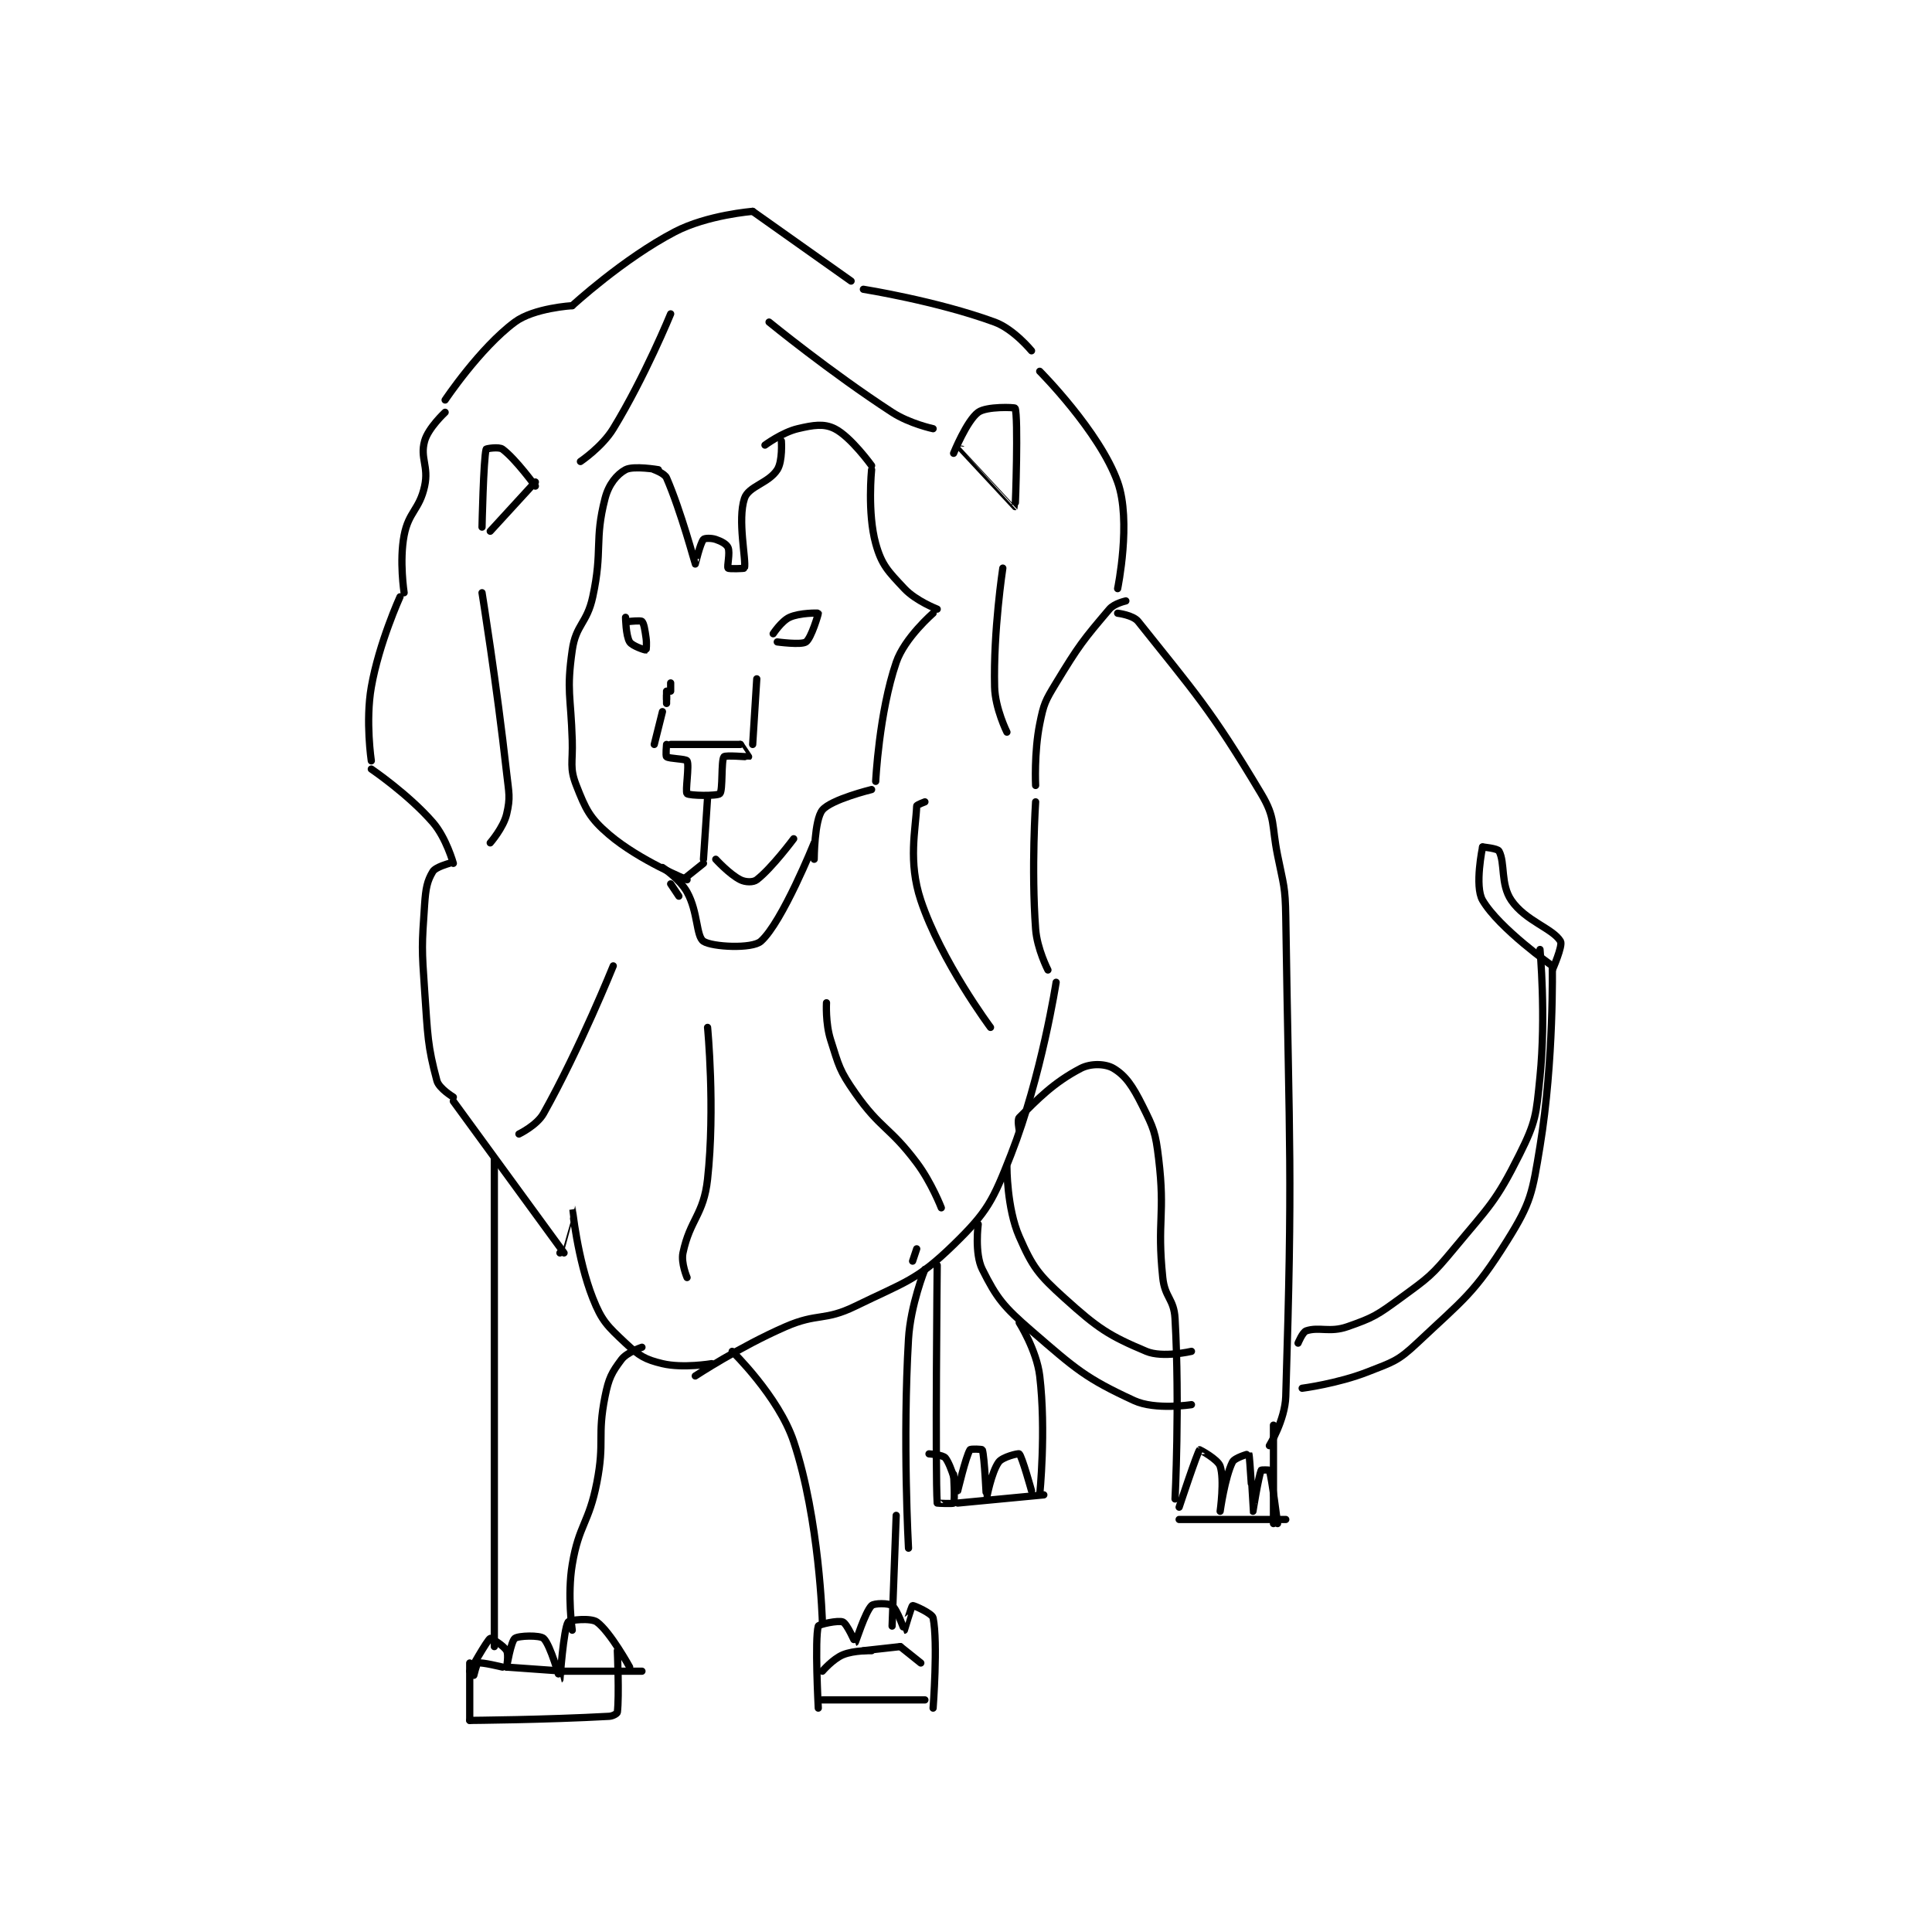 <?xml version="1.0" encoding="utf-8"?>
<!DOCTYPE svg PUBLIC "-//W3C//DTD SVG 1.1//EN" "http://www.w3.org/Graphics/SVG/1.1/DTD/svg11.dtd">
<svg viewBox="0 0 800 800" preserveAspectRatio="xMinYMin meet" xmlns="http://www.w3.org/2000/svg" version="1.1">
<g fill="none" stroke="black" stroke-linecap="round" stroke-linejoin="round" stroke-width="1.766">
<g transform="translate(153.752,87.52) scale(1.698) translate(-158,-53.417)">
<path id="0" d="M227 116.417 C227 116.417 229.516 117.304 230 118.417 C233.519 126.51 236.944 139.324 237 139.417 C237.011 139.434 238.184 134.397 239 133.417 C239.266 133.097 240.867 133.039 242 133.417 C243.385 133.878 244.641 134.578 245 135.417 C245.547 136.693 244.695 140.036 245 140.417 C245.195 140.661 248.974 140.528 249 140.417 C249.474 138.403 247.246 128.677 249 123.417 C249.997 120.425 254.865 119.737 257 116.417 C258.344 114.327 258 109.417 258 109.417 "/>
<path id="1" d="M228 116.417 C228 116.417 221.938 115.373 220 116.417 C217.875 117.561 215.886 119.984 215 123.417 C212.353 133.673 214.472 135.986 212 147.417 C210.588 153.947 207.897 154.137 207 160.417 C205.561 170.49 206.668 171.472 207 182.417 C207.166 187.904 206.294 189.058 208 193.417 C210.266 199.207 211.25 201.371 216 205.417 C223.395 211.716 235 216.417 235 216.417 "/>
<path id="2" d="M231 217.417 L233 220.417 "/>
<path id="3" d="M229 213.417 C229 213.417 233.222 216.217 235 219.417 C237.709 224.292 237.201 230.217 239 231.417 C241.099 232.816 250.869 233.31 253 231.417 C258.225 226.772 266 207.417 266 207.417 "/>
<path id="4" d="M266 211.417 C266 211.417 266.038 201.8 268 199.417 C270.14 196.818 280 194.417 280 194.417 "/>
<path id="5" d="M281 192.417 C281 192.417 281.806 175.7 286 163.417 C288.059 157.387 295 151.417 295 151.417 "/>
<path id="6" d="M296 150.417 C296 150.417 290.822 148.426 288 145.417 C284.036 141.188 282.452 139.681 281 134.417 C278.947 126.976 280 116.417 280 116.417 "/>
<path id="7" d="M280 115.417 C280 115.417 274.934 108.384 271 106.417 C268.377 105.105 265.826 105.516 262 106.417 C258.199 107.311 254 110.417 254 110.417 "/>
<path id="8" d="M221 153.417 C221 153.417 223.71 153.127 224 153.417 C224.482 153.899 224.719 155.447 225 157.417 C225.204 158.843 225.027 160.41 225 160.417 C224.874 160.448 221.638 159.437 221 158.417 C220.061 156.915 220 152.417 220 152.417 "/>
<path id="9" d="M256 156.417 C256 156.417 258.047 153.304 260 152.417 C262.502 151.279 266.951 151.344 267 151.417 C267.067 151.516 265.288 157.515 264 158.417 C262.859 159.215 257 158.417 257 158.417 "/>
<path id="10" d="M231 183.417 L248 183.417 "/>
<path id="11" d="M230 183.417 C230 183.417 229.738 186.207 230 186.417 C230.632 186.923 234.713 186.9 235 187.417 C235.607 188.51 234.5 194.917 235 195.417 C235.5 195.917 242.383 196.033 243 195.417 C243.771 194.646 243.27 187.356 244 186.417 C244.349 185.969 249.905 186.488 250 186.417 C250.004 186.414 248 183.417 248 183.417 "/>
<path id="12" d="M240 196.417 L239 211.417 "/>
<path id="13" d="M239 212.417 L234 216.417 "/>
<path id="14" d="M242 211.417 C242 211.417 245.342 215.088 248 216.417 C249.251 217.042 251.125 217.09 252 216.417 C255.651 213.608 261 206.417 261 206.417 "/>
<path id="15" d="M231 168.417 L231 170.417 "/>
<path id="16" d="M230 171.417 L230 172.417 "/>
<path id="17" d="M230 173.417 L230 170.417 "/>
<path id="18" d="M229 175.417 L227 183.417 "/>
<path id="19" d="M251 183.417 L252 167.417 "/>
<path id="20" d="M300 112.417 C300 112.417 303.204 104.467 306 102.417 C308.041 100.92 314.915 101.2 315 101.417 C315.806 103.475 315.103 125.337 315 125.417 C314.988 125.426 302 111.417 302 111.417 "/>
<path id="21" d="M185 130.417 C185 130.417 185.344 113.912 186 111.417 C186.036 111.28 189.114 110.752 190 111.417 C193.269 113.868 198 120.417 198 120.417 "/>
<path id="22" d="M187 131.417 L198 119.417 "/>
<path id="23" d="M166 146.417 C166 146.417 164.8 138.658 166 132.417 C167.111 126.638 169.744 126.194 171 120.417 C172.056 115.561 169.833 113.616 171 109.417 C171.89 106.214 176 102.417 176 102.417 "/>
<path id="24" d="M176 99.417 C176 99.417 184.458 86.754 193 80.417 C197.661 76.959 207 76.417 207 76.417 "/>
<path id="25" d="M207 76.417 C207 76.417 219.371 65.018 232 58.417 C239.933 54.27 251 53.417 251 53.417 "/>
<path id="26" d="M251 53.417 L275 70.417 "/>
<path id="27" d="M278 72.417 C278 72.417 295.884 75.252 310 80.417 C314.673 82.126 319 87.417 319 87.417 "/>
<path id="28" d="M321 92.417 C321 92.417 335.563 107.041 340 119.417 C343.411 128.933 340 145.417 340 145.417 "/>
<path id="29" d="M342 148.417 C342 148.417 339.185 149.023 338 150.417 C331.625 157.917 330.573 159.238 325 168.417 C322.325 172.823 321.988 173.475 321 178.417 C319.609 185.372 320 193.417 320 193.417 "/>
<path id="30" d="M320 197.417 C320 197.417 318.919 213.643 320 228.417 C320.356 233.287 323 238.417 323 238.417 "/>
<path id="31" d="M165 147.417 C165 147.417 159.88 158.673 158 169.417 C156.543 177.743 158 187.417 158 187.417 "/>
<path id="32" d="M158 189.417 C158 189.417 167.035 195.556 173 202.417 C176.286 206.196 178 212.417 178 212.417 "/>
<path id="33" d="M177 212.417 C177 212.417 173.661 213.315 173 214.417 C171.617 216.721 171.271 218.487 171 222.417 C170.301 232.557 170.278 233.063 171 243.417 C171.764 254.366 171.691 256.841 174 265.417 C174.514 267.326 178 269.417 178 269.417 "/>
<path id="34" d="M178 270.417 L205 307.417 "/>
<path id="35" d="M204 307.417 C204 307.417 206.993 296.407 207 296.417 C207.021 296.446 208.237 308.865 212 318.417 C214.221 324.056 215.576 325.253 220 329.417 C223.304 332.526 224.766 333.409 229 334.417 C233.986 335.604 241 334.417 241 334.417 "/>
<path id="36" d="M325 241.417 C325 241.417 321.474 264.282 314 283.417 C309.565 294.769 308.226 297.407 300 305.417 C291.035 314.146 288.186 314.472 276 320.417 C268.436 324.106 266.877 321.983 259 325.417 C247.816 330.292 237 337.417 237 337.417 "/>
<path id="37" d="M340 151.417 C340 151.417 343.765 151.864 345 153.417 C358.607 170.523 362.654 174.719 375 195.417 C378.584 201.425 377.493 202.883 379 210.417 C380.469 217.76 380.887 217.969 381 225.417 C381.878 283.391 382.72 286.933 381 342.417 C380.822 348.166 377 354.417 377 354.417 "/>
<path id="38" d="M316 277.417 C316 277.417 315.505 274.912 316 274.417 C320.454 269.962 324.375 265.873 331 262.417 C333.493 261.116 337.085 261.267 339 262.417 C341.969 264.198 343.66 266.736 346 271.417 C348.808 277.033 349.236 278.001 350 284.417 C351.65 298.28 349.571 299.486 351 313.417 C351.506 318.351 353.73 318.56 354 323.417 C355.168 344.434 354 367.417 354 367.417 "/>
<path id="39" d="M378 349.417 L378 373.417 "/>
<path id="40" d="M291 306.417 L290 309.417 "/>
<path id="41" d="M293 311.417 C293 311.417 289.492 320.055 289 328.417 C287.545 353.158 289 379.417 289 379.417 "/>
<path id="42" d="M188 284.417 L188 403.417 "/>
<path id="43" d="M224 330.417 C224 330.417 220.339 331.631 219 333.417 C216.619 336.591 215.894 337.946 215 342.417 C213.048 352.179 214.972 353.311 213 363.417 C211.048 373.418 208.632 373.627 207 383.417 C205.757 390.876 207 399.417 207 399.417 "/>
<path id="44" d="M246 331.417 C246 331.417 257.328 342.4 261 353.417 C267.302 372.322 268 397.417 268 397.417 "/>
<path id="45" d="M286 371.417 L285 398.417 "/>
<path id="46" d="M182 409.417 C182 409.417 186.244 401.837 187 401.417 C187.187 401.313 190.271 403.142 191 404.417 C191.551 405.382 191 408.417 191 408.417 C191.001 408.416 192.058 402.149 193 401.417 C193.886 400.728 199.099 400.598 200 401.417 C201.685 402.949 203.996 411.419 204 411.417 C204.017 411.405 204.868 399.178 206 397.417 C206.333 396.898 211.565 396.364 213 397.417 C216.294 399.832 221 408.417 221 408.417 "/>
<path id="47" d="M182 407.417 L182 421.417 "/>
<path id="48" d="M182 421.417 C182 421.417 200.564 421.274 216 420.417 C216.932 420.365 217.96 419.739 218 419.417 C218.483 415.55 218 404.417 218 404.417 "/>
<path id="49" d="M267 418.417 C267 418.417 266.105 401.55 267 398.417 C267.122 397.991 271.917 396.935 273 397.417 C274.018 397.869 275.998 402.418 276 402.417 C276.156 402.328 278.394 395.023 280 393.417 C280.618 392.799 284.162 392.788 285 393.417 C286.257 394.359 287.968 399.417 288 399.417 C288.021 399.417 289.704 393.543 290 393.417 C290.24 393.314 294.779 395.314 295 396.417 C296.213 402.482 295 418.417 295 418.417 "/>
<path id="50" d="M268 416.417 L293 416.417 "/>
<path id="51" d="M355 369.417 C355 369.417 359.46 355.957 360 355.417 C360.028 355.388 364.439 357.734 365 359.417 C366.089 362.683 365 370.417 365 370.417 C365.001 370.416 366.161 362.096 368 358.417 C368.545 357.327 371.994 356.403 372 356.417 C372.244 357.002 372.999 370.415 373 370.417 C373.001 370.418 374.334 362.082 375 360.417 C375.049 360.293 376.971 360.323 377 360.417 C377.635 362.48 379 373.417 379 373.417 "/>
<path id="52" d="M355 372.417 L381 372.417 "/>
<path id="53" d="M313 286.417 C313 286.417 312.975 296.503 316 303.417 C319.272 310.896 320.671 312.7 327 318.417 C335.184 325.809 337.855 327.582 347 331.417 C350.952 333.074 358 331.417 358 331.417 "/>
<path id="54" d="M306 300.417 C306 300.417 305.065 307.548 307 311.417 C310.533 318.482 312.17 320.51 319 326.417 C329.859 335.808 332.228 337.984 344 343.417 C349.183 345.809 358 344.417 358 344.417 "/>
<path id="55" d="M384 329.417 C384 329.417 385.098 326.717 386 326.417 C389.107 325.381 391.732 326.901 396 325.417 C402.366 323.202 403.28 322.597 409 318.417 C415.874 313.393 416.537 313.009 422 306.417 C430.698 295.92 432.171 295.074 438 283.417 C442.043 275.332 442.066 273.755 443 264.417 C444.485 249.571 443 233.417 443 233.417 "/>
<path id="56" d="M385 340.417 C385 340.417 393.689 339.289 401 336.417 C407.137 334.006 408.32 333.821 413 329.417 C424.463 318.628 426.924 317.338 435 304.417 C440.836 295.08 441.125 292.84 443 281.417 C446.432 260.513 446 237.417 446 237.417 "/>
<path id="57" d="M446 237.417 C446 237.417 433.022 228.278 429 221.417 C426.986 217.981 429 208.417 429 208.417 "/>
<path id="58" d="M429 208.417 C429 208.417 432.644 208.756 433 209.417 C434.536 212.27 433.331 217.501 436 221.417 C439.456 226.485 446.162 228.292 448 231.417 C448.627 232.483 446 238.417 446 238.417 "/>
<path id="59" d="M296 310.417 C296 310.417 295.502 361.201 296 368.417 C296.002 368.451 299.877 368.632 300 368.417 C300.377 367.757 300 361.417 300 361.417 "/>
<path id="60" d="M294 356.417 C294 356.417 297.388 356.63 298 357.417 C299.538 359.395 300.998 365.417 301 365.417 C301.03 365.407 302.922 357.214 304 355.417 C304.164 355.142 306.956 355.285 307 355.417 C307.543 357.044 307.995 367.413 308 367.417 C308.002 367.418 309.199 360.893 311 358.417 C311.908 357.168 315.796 356.238 316 356.417 C316.682 357.014 319 365.417 319 365.417 "/>
<path id="61" d="M301 368.417 L322 366.417 "/>
<path id="62" d="M316 324.417 C316 324.417 320.254 331.153 321 337.417 C322.591 350.777 321 366.417 321 366.417 "/>
<path id="63" d="M217 237.417 C217 237.417 208.832 257.673 200 273.417 C198.377 276.309 194 278.417 194 278.417 "/>
<path id="64" d="M240 252.417 C240 252.417 241.893 272.06 240 289.417 C239.045 298.167 235.705 299.233 234 307.417 C233.487 309.879 235 313.417 235 313.417 "/>
<path id="65" d="M269 246.417 C269 246.417 268.722 251.4 270 255.417 C272.045 261.843 272.127 262.884 276 268.417 C282.192 277.262 284.388 276.6 291 285.417 C294.628 290.254 297 296.417 297 296.417 "/>
<path id="66" d="M293 197.417 C293 197.417 291.011 198.149 291 198.417 C290.763 204.096 288.852 211.972 292 221.417 C296.947 236.259 309 252.417 309 252.417 "/>
<path id="67" d="M185 146.417 C185 146.417 188.571 168.558 191 190.417 C191.544 195.31 191.973 196.283 191 200.417 C190.227 203.7 187 207.417 187 207.417 "/>
<path id="68" d="M231 78.417 C231 78.417 224.721 93.783 217 106.417 C214.278 110.871 209 114.417 209 114.417 "/>
<path id="69" d="M255 80.417 C255 80.417 269.918 92.613 285 102.417 C289.29 105.205 295 106.417 295 106.417 "/>
<path id="70" d="M312 140.417 C312 140.417 309.658 155.744 310 169.417 C310.131 174.647 313 180.417 313 180.417 "/>
<path id="71" d="M183 410.417 C183 410.417 183.713 407.499 184 407.417 C184.882 407.164 190 408.417 190 408.417 "/>
<path id="72" d="M191 408.417 L205 409.417 "/>
<path id="73" d="M205 409.417 L224 409.417 "/>
<path id="74" d="M268 409.417 C268 409.417 270.54 406.442 273 405.417 C275.737 404.276 280 404.417 280 404.417 "/>
<path id="75" d="M278 404.417 L287 403.417 "/>
<path id="76" d="M287 403.417 L292 407.417 "/>
</g>
</g>
</svg>
